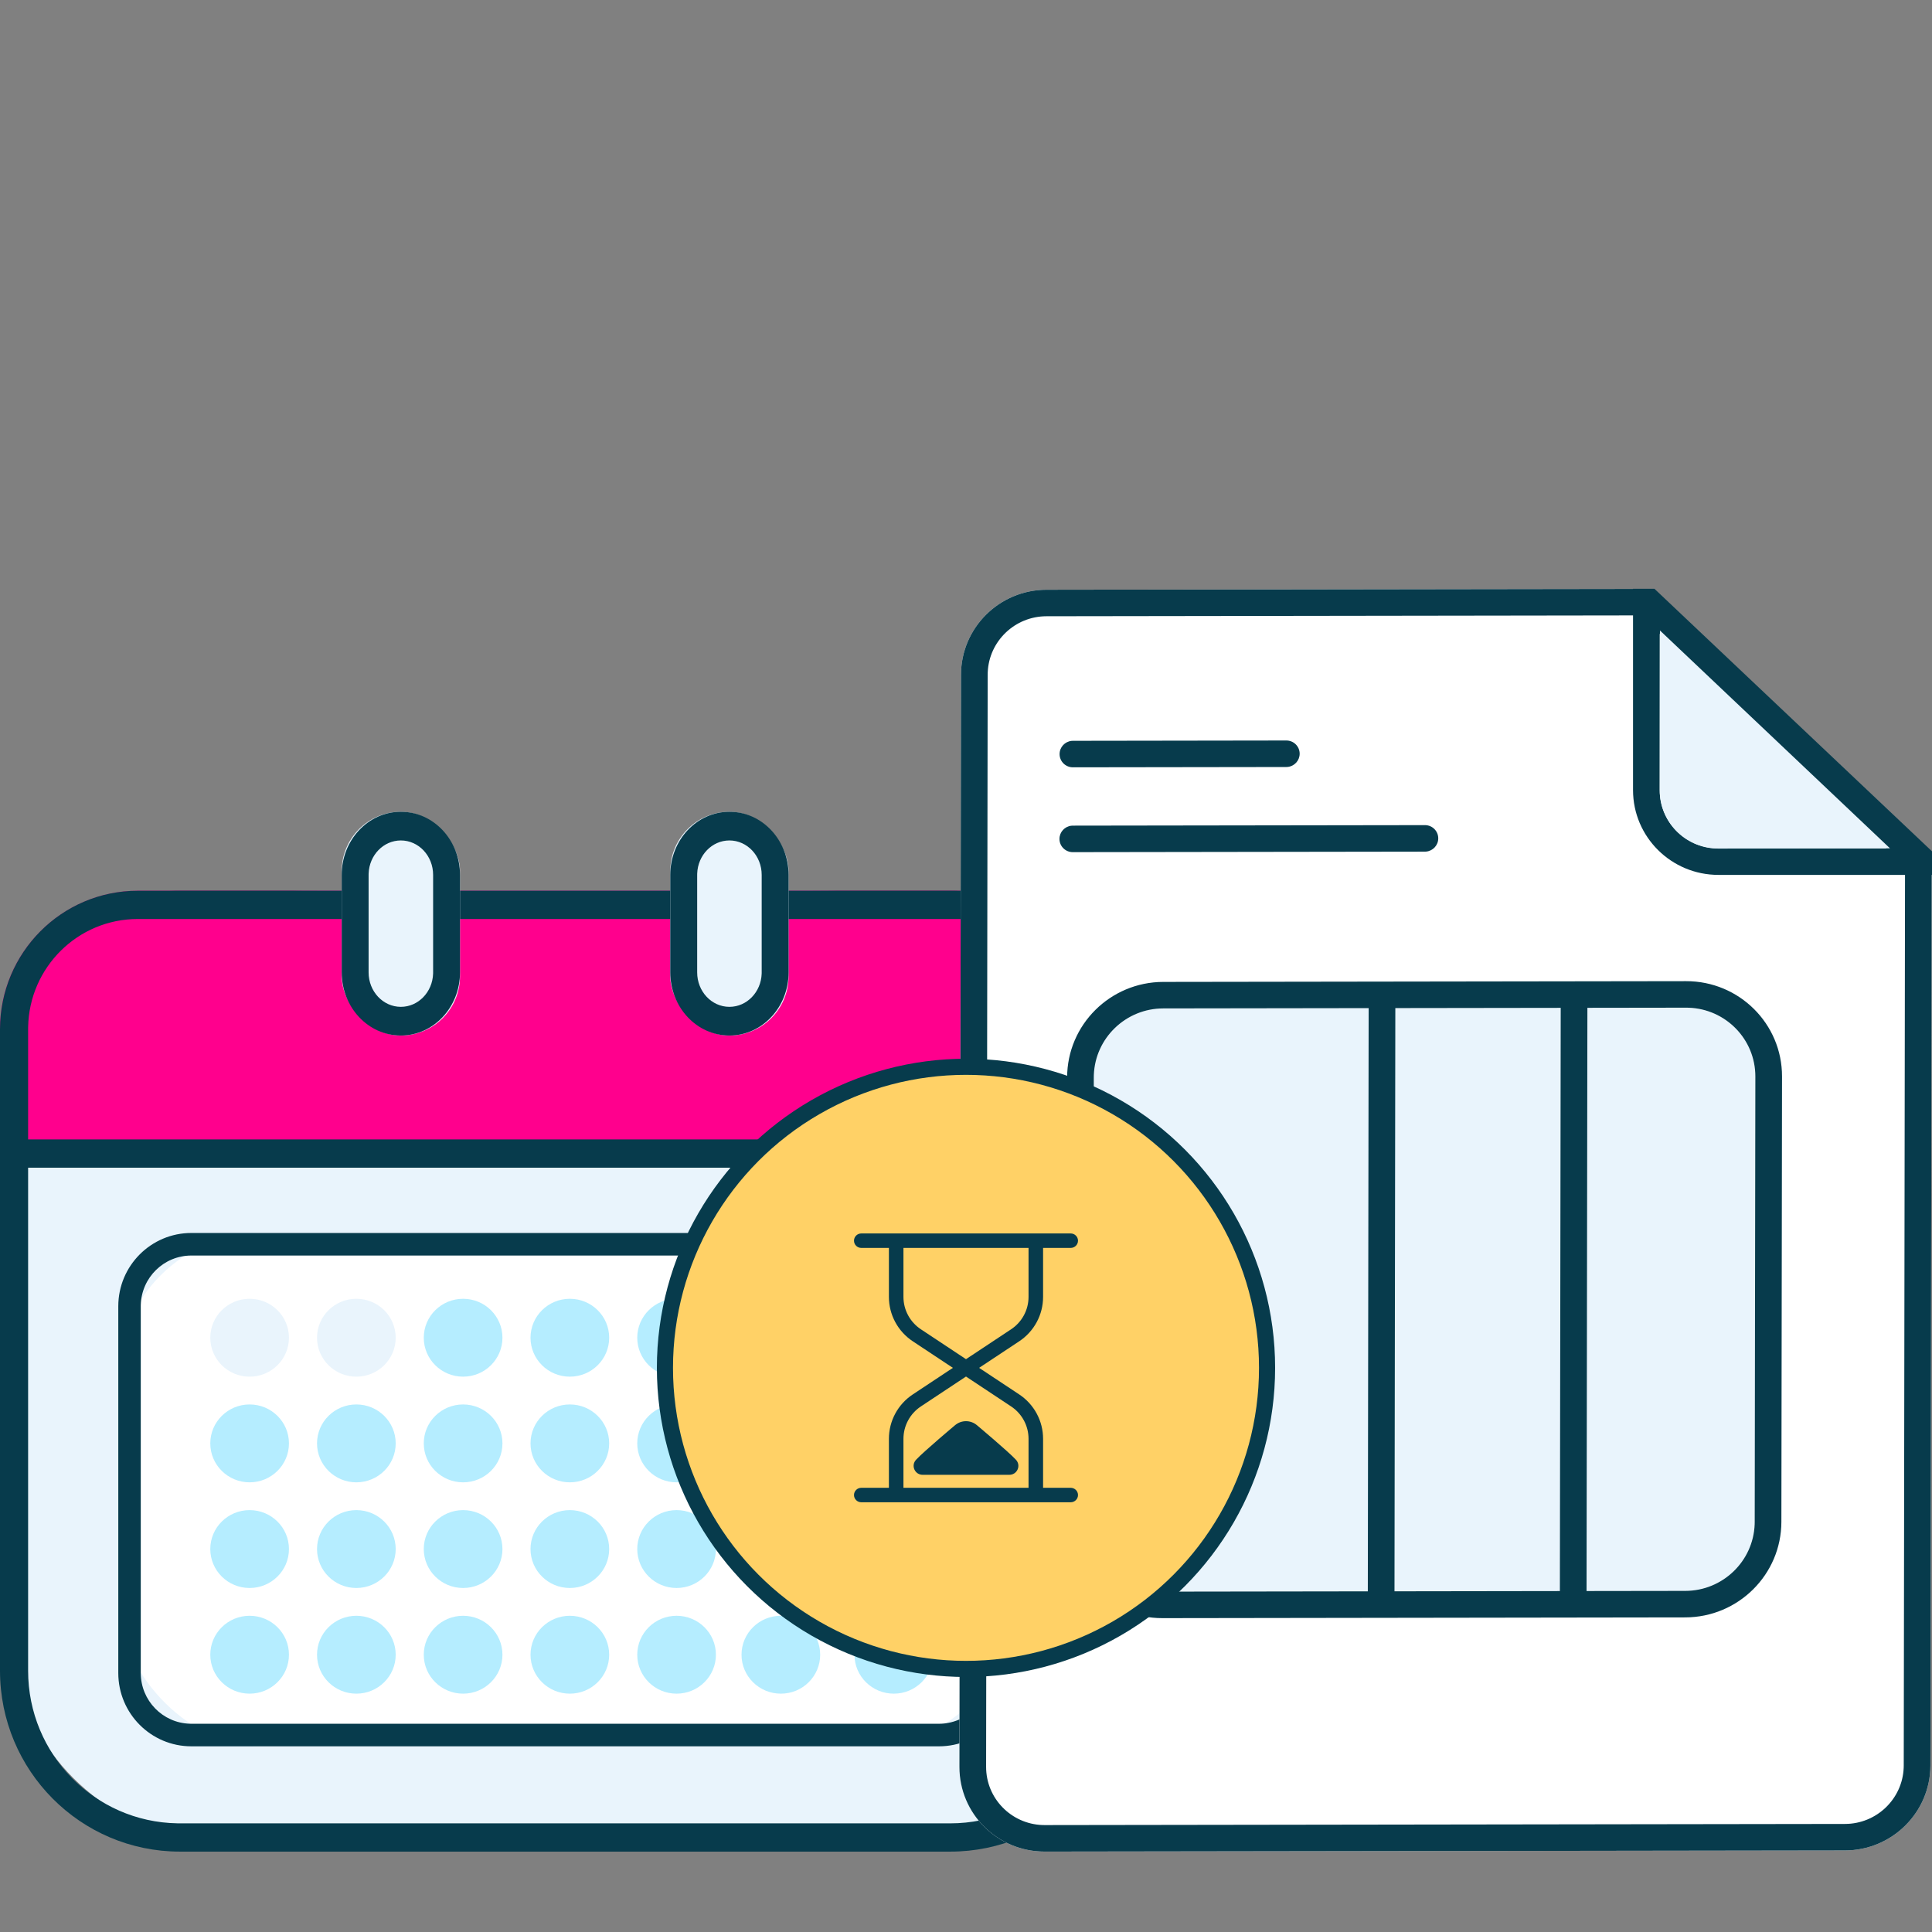 <?xml version="1.0" encoding="UTF-8"?>
<svg width="250px" height="250px" viewBox="0 0 250 250" version="1.1" xmlns="http://www.w3.org/2000/svg" xmlns:xlink="http://www.w3.org/1999/xlink">
    <rect x="0" y="0" width="250" height="250" fill="#808080" stroke="none"/>
    <title>Fintech/illustrations/standards/large/timeout service</title>
    <g id="Fintech/illustrations/standards/large/timeout-service" stroke="none" stroke-width="1" fill="none" fill-rule="evenodd">
        <g id="Group-4" transform="translate(0, 48.955)">
            <g id="Group-42" transform="translate(0, 56.087)">
                <g id="Group-34" transform="translate(0, 10.219)">
                    <path d="M41.423,-1.67355152e-15 L104.835,1.67355152e-15 C119.239,-9.72381627e-16 124.462,1.5 129.728,4.316 C134.994,7.132 139.126,11.265 141.943,16.531 C144.759,21.796 146.259,27.02 146.259,41.423 L146.259,82.914 C146.259,97.317 144.759,102.54 141.943,107.806 C139.126,113.072 134.994,117.205 129.728,120.021 C124.462,122.837 119.239,124.337 104.835,124.337 L41.423,124.337 C27.02,124.337 21.796,122.837 16.531,120.021 C11.265,117.205 7.132,113.072 4.316,107.806 C1.5,102.54 6.48254418e-16,97.317 -1.11570101e-15,82.914 L1.11570101e-15,41.423 C-6.48254418e-16,27.02 1.5,21.796 4.316,16.531 C7.132,11.265 11.265,7.132 16.531,4.316 C21.796,1.5 27.02,9.72381627e-16 41.423,-1.67355152e-15 Z" id="Rectangle-Copy-10" fill="#E9F4FC"></path>
                    <path d="M122.974,0 C135.833,0 146.259,10.479 146.259,23.405 L146.259,100.932 C146.259,113.858 135.833,124.337 122.974,124.337 L23.285,124.337 C10.425,124.337 0,113.858 0,100.932 L0,23.405 C0,10.479 10.425,0 23.285,0 L122.974,0 Z M122.974,3.657 L23.285,3.657 C12.543,3.657 3.814,12.322 3.641,23.078 L3.638,23.405 L3.638,100.932 C3.638,111.729 12.259,120.503 22.96,120.677 L23.285,120.68 L122.974,120.68 C133.716,120.68 142.444,112.014 142.618,101.259 L142.62,100.932 L142.62,23.405 C142.62,12.607 133.999,3.834 123.298,3.66 L122.974,3.657 Z" id="Rectangle-Copy-10" fill="#073B4C" fill-rule="nonzero"></path>
                    <g id="Group-33">
                        <path d="M17.892,0 L128.366,0 C138.248,-1.81521411e-15 146.259,8.011 146.259,17.892 L146.259,35.838 L146.259,35.838 L0,35.838 L0,17.892 C-1.21014274e-15,8.011 8.011,1.81521411e-15 17.892,0 Z" id="Rectangle-Copy-9" fill="#FF008D"></path>
                        <path d="M128.431,0 C138.277,0 146.259,8.023 146.259,17.919 L146.259,35.838 L0,35.838 L0,17.919 C0,8.023 7.982,0 17.828,0 L128.431,0 Z M128.431,3.657 L17.828,3.657 C10.074,3.657 3.774,9.907 3.64,17.668 L3.638,17.919 L3.638,32.181 L142.62,32.181 L142.62,17.919 C142.62,10.126 136.402,3.793 128.681,3.659 L128.431,3.657 Z" id="Rectangle-Copy-11" fill="#073B4C" fill-rule="nonzero"></path>
                    </g>
                </g>
                <g id="Group-31" transform="translate(44.218, 0)">
                    <rect id="Rectangle-Copy-13" fill="#E9F4FC" x="0" y="0" width="15.306" height="28.955" rx="7.653"></rect>
                    <path d="M7.653,0 C11.88,0 15.306,3.656 15.306,8.167 L15.306,20.788 C15.306,25.299 11.88,28.955 7.653,28.955 C3.426,28.955 0,25.299 0,20.788 L0,8.167 C0,3.656 3.426,0 7.653,0 Z M7.653,3.712 C5.4,3.712 3.564,5.617 3.482,8 L3.479,8.167 L3.479,20.788 C3.479,23.249 5.348,25.243 7.653,25.243 C9.906,25.243 11.742,23.338 11.825,20.955 L11.827,20.788 L11.827,8.167 C11.827,5.707 9.959,3.712 7.653,3.712 Z" id="Rectangle-Copy-12" fill="#073B4C" fill-rule="nonzero"></path>
                </g>
                <g id="Group-31-Copy" transform="translate(86.735, 0)">
                    <rect id="Rectangle-Copy-13" fill="#E9F4FC" x="0" y="0" width="15.306" height="28.955" rx="7.653"></rect>
                    <path d="M7.653,0 C11.88,0 15.306,3.656 15.306,8.167 L15.306,20.788 C15.306,25.299 11.88,28.955 7.653,28.955 C3.426,28.955 0,25.299 0,20.788 L0,8.167 C0,3.656 3.426,0 7.653,0 Z M7.653,3.712 C5.4,3.712 3.564,5.617 3.482,8 L3.479,8.167 L3.479,20.788 C3.479,23.249 5.348,25.243 7.653,25.243 C9.906,25.243 11.742,23.338 11.825,20.955 L11.827,20.788 L11.827,8.167 C11.827,5.707 9.959,3.712 7.653,3.712 Z" id="Rectangle-Copy-12" fill="#073B4C" fill-rule="nonzero"></path>
                </g>
                <g id="Group-35" transform="translate(15.306, 54.504)">
                    <rect id="Rectangle" fill="#FFFFFF" x="0" y="0" width="115.646" height="66.427" rx="18.707"></rect>
                    <path d="M106.191,0 C111.413,0 115.646,4.249 115.646,9.49 L115.646,56.937 C115.646,62.178 111.413,66.427 106.191,66.427 L9.455,66.427 C4.233,66.427 0,62.178 0,56.937 L0,9.49 C0,4.249 4.233,0 9.455,0 L106.191,0 Z M106.191,2.92 L9.455,2.92 C5.905,2.92 3.014,5.757 2.912,9.296 L2.909,9.49 L2.909,56.937 C2.909,60.501 5.736,63.401 9.262,63.504 L9.455,63.507 L106.191,63.507 C109.742,63.507 112.632,60.669 112.734,57.131 L112.737,56.937 L112.737,9.49 C112.737,5.926 109.91,3.025 106.384,2.923 L106.191,2.92 Z" id="Rectangle" fill="#073B4C" fill-rule="nonzero"></path>
                </g>
                <g id="Group-41" transform="translate(27.211, 63.02)">
                    <ellipse id="Oval-Copy-8" fill="#E9F4FC" cx="5.09" cy="5.039" rx="5.09" ry="5.039"></ellipse>
                    <ellipse id="Oval-Copy-9" fill="#E9F4FC" cx="18.902" cy="5.039" rx="5.09" ry="5.039"></ellipse>
                    <ellipse id="Oval-Copy-3" fill="#B5EDFF" cx="32.715" cy="5.039" rx="5.09" ry="5.039"></ellipse>
                    <ellipse id="Oval-Copy-10" fill="#B5EDFF" cx="32.715" cy="18.712" rx="5.09" ry="5.039"></ellipse>
                    <ellipse id="Oval-Copy-4" fill="#B5EDFF" cx="46.527" cy="5.039" rx="5.09" ry="5.039"></ellipse>
                    <ellipse id="Oval-Copy-11" fill="#B5EDFF" cx="46.527" cy="18.712" rx="5.09" ry="5.039"></ellipse>
                    <ellipse id="Oval-Copy-5" fill="#B5EDFF" cx="60.339" cy="5.039" rx="5.09" ry="5.039"></ellipse>
                    <ellipse id="Oval-Copy-12" fill="#B5EDFF" cx="60.339" cy="18.712" rx="5.09" ry="5.039"></ellipse>
                    <ellipse id="Oval-Copy-6" fill="#B5EDFF" cx="74.151" cy="5.039" rx="5.09" ry="5.039"></ellipse>
                    <ellipse id="Oval-Copy-13" fill="#B5EDFF" cx="74.151" cy="18.712" rx="5.09" ry="5.039"></ellipse>
                    <ellipse id="Oval-Copy-7" fill="#B5EDFF" cx="87.963" cy="5.039" rx="5.09" ry="5.039"></ellipse>
                    <ellipse id="Oval-Copy-14" fill="#B5EDFF" cx="87.963" cy="18.712" rx="5.09" ry="5.039"></ellipse>
                    <ellipse id="Oval-Copy-8" fill="#B5EDFF" cx="5.09" cy="18.712" rx="5.09" ry="5.039"></ellipse>
                    <ellipse id="Oval-Copy-9" fill="#B5EDFF" cx="18.902" cy="18.712" rx="5.09" ry="5.039"></ellipse>
                    <ellipse id="Oval-Copy-10" fill="#B5EDFF" cx="32.715" cy="32.385" rx="5.09" ry="5.039"></ellipse>
                    <ellipse id="Oval-Copy-11" fill="#B5EDFF" cx="46.527" cy="32.385" rx="5.09" ry="5.039"></ellipse>
                    <ellipse id="Oval-Copy-12" fill="#B5EDFF" cx="60.339" cy="32.385" rx="5.09" ry="5.039"></ellipse>
                    <ellipse id="Oval-Copy-13" fill="#B5EDFF" cx="74.151" cy="32.385" rx="5.09" ry="5.039"></ellipse>
                    <ellipse id="Oval-Copy-14" fill="#B5EDFF" cx="87.963" cy="32.385" rx="5.09" ry="5.039"></ellipse>
                    <ellipse id="Oval-Copy-8" fill="#B5EDFF" cx="5.09" cy="32.385" rx="5.09" ry="5.039"></ellipse>
                    <ellipse id="Oval-Copy-9" fill="#B5EDFF" cx="18.902" cy="32.385" rx="5.09" ry="5.039"></ellipse>
                    <ellipse id="Oval-Copy-10" fill="#B5EDFF" cx="5.09" cy="46.058" rx="5.09" ry="5.039"></ellipse>
                    <ellipse id="Oval-Copy-11" fill="#B5EDFF" cx="18.902" cy="46.058" rx="5.09" ry="5.039"></ellipse>
                    <ellipse id="Oval-Copy-12" fill="#B5EDFF" cx="32.715" cy="46.058" rx="5.09" ry="5.039"></ellipse>
                    <ellipse id="Oval-Copy-13" fill="#B5EDFF" cx="46.527" cy="46.058" rx="5.09" ry="5.039"></ellipse>
                    <ellipse id="Oval-Copy-14" fill="#B5EDFF" cx="60.339" cy="46.058" rx="5.09" ry="5.039"></ellipse>
                    <ellipse id="Oval-Copy-15" fill="#B5EDFF" cx="73.831" cy="46.058" rx="5.09" ry="5.039"></ellipse>
                    <ellipse id="Oval-Copy-16" fill="#B5EDFF" cx="88.447" cy="46.058" rx="5.09" ry="5.039"></ellipse>
                </g>
            </g>
            <g id="Fintech/illustrations/succes/QR-pay-Copy-3" transform="translate(124.15, 27.234)" fill-rule="nonzero">
                <g id="Group">
                    <path d="M89.45,0.011 L125.814,34.396 L125.644,152.266 C125.636,158.328 120.683,163.25 114.583,163.259 L11.03,163.406 C4.93,163.415 -0.009,158.507 1.15140429e-05,152.445 L0.203,11.116 C0.212,5.053 5.165,0.131 11.265,0.123 L89.45,0.011 Z" id="Path" fill="#FFFFFF"></path>
                    <path d="M94.029,54.204 L26.375,54.3 C21.526,54.307 17.57,58.134 17.393,62.912 L17.387,63.232 L17.304,120.861 C17.297,125.68 21.137,129.601 25.944,129.762 L26.266,129.767 L93.921,129.671 C98.769,129.664 102.726,125.837 102.902,121.059 L102.908,120.739 L102.991,63.11 C102.998,58.291 99.158,54.371 94.351,54.209 L94.029,54.204 Z" id="Path" fill="#E9F4FC"></path>
                    <path d="M89.45,0.011 L125.814,34.396 L125.644,152.266 C125.636,158.328 120.683,163.25 114.583,163.259 L11.03,163.406 C4.93,163.415 -0.009,158.507 1.15140429e-05,152.445 L0.203,11.116 C0.212,5.053 5.165,0.131 11.265,0.123 L89.45,0.011 Z M88.065,3.444 L11.26,3.553 C7.168,3.559 3.828,6.78 3.662,10.807 L3.655,11.111 L3.452,152.44 C3.446,156.506 6.677,159.817 10.729,159.97 L11.035,159.976 L114.588,159.828 C118.679,159.822 122.02,156.602 122.186,152.574 L122.193,152.271 L122.36,35.873 L88.065,3.444 Z M94.034,50.774 C100.897,50.764 106.453,56.285 106.443,63.105 L106.36,120.734 C106.35,127.555 100.779,133.091 93.916,133.101 L26.261,133.198 C19.398,133.207 13.843,127.686 13.852,120.866 L13.935,63.237 C13.945,56.417 19.517,50.88 26.38,50.87 L94.034,50.774 Z M52.953,54.262 L26.375,54.3 C21.526,54.307 17.57,58.134 17.393,62.912 L17.387,63.232 L17.304,120.861 C17.297,125.68 21.137,129.601 25.944,129.762 L26.266,129.767 L52.845,129.729 L52.953,54.262 Z M77.806,54.227 L56.405,54.257 L56.296,129.725 L77.697,129.694 L77.806,54.227 Z M94.029,54.204 L81.258,54.222 L81.149,129.689 L93.921,129.671 C98.769,129.664 102.726,125.837 102.902,121.059 L102.908,120.739 L102.991,63.11 C102.998,58.291 99.158,54.371 94.351,54.209 L94.029,54.204 Z M60.236,30.583 C61.189,30.581 61.961,31.348 61.959,32.296 C61.958,33.184 61.278,33.915 60.408,34.004 L60.231,34.013 L14.668,34.078 C13.715,34.079 12.943,33.313 12.944,32.365 C12.946,31.477 13.626,30.746 14.496,30.657 L14.673,30.648 L60.236,30.583 Z M42.303,19.631 C43.256,19.63 44.027,20.397 44.026,21.344 C44.025,22.232 43.345,22.963 42.474,23.053 L42.298,23.062 L14.684,23.101 C13.73,23.102 12.959,22.336 12.96,21.388 C12.961,20.5 13.642,19.769 14.512,19.68 L14.689,19.671 L42.303,19.631 Z" id="Shape" fill="#073B4C"></path>
                    <path d="M89.934,0 L125.85,33.972 L125.85,37.022 L98.217,37.022 C92.112,37.022 87.164,32.11 87.164,26.052 L87.164,0 L89.934,0 Z M120.444,33.594 L90.618,5.382 L90.618,26.052 C90.618,30.116 93.856,33.428 97.911,33.588 L98.217,33.594 L120.444,33.594 Z" id="Path" fill="#073B4C"></path>
                    <path d="M120.412,33.584 L90.648,5.395 L90.618,26.08 C90.612,30.146 93.843,33.457 97.896,33.61 L98.201,33.616 L120.412,33.584 Z" id="Path" fill="#E9F4FC"></path>
                </g>
            </g>
        </g>
        <g id="tick" transform="translate(85, 137)">
            <circle id="Oval" stroke="#073B4C" stroke-width="2.085" fill="#FFD166" cx="40" cy="40" r="38.958"></circle>
            <g id="Iconly/Light-outline/Tick" transform="translate(25.507, 22.609)" fill="#073B4C">
                <path d="M28.044,0 C28.563,0 28.986,0.419 28.986,0.935 C28.986,1.451 28.563,1.87 28.044,1.87 L28.044,1.87 L24.468,1.87 L24.468,8.204 C24.468,10.525 23.309,12.677 21.368,13.961 L21.368,13.961 L16.189,17.391 L21.367,20.821 C23.309,22.106 24.468,24.258 24.468,26.578 L24.468,26.578 L24.468,32.913 L28.044,32.913 C28.563,32.913 28.986,33.332 28.986,33.848 C28.986,34.363 28.563,34.783 28.044,34.783 L28.044,34.783 L0.941,34.783 C0.422,34.783 0,34.363 0,33.848 C0,33.332 0.422,32.913 0.941,32.913 L0.941,32.913 L4.517,32.913 L4.517,26.578 C4.517,24.258 5.676,22.106 7.618,20.822 L7.618,20.822 L12.796,17.391 L7.619,13.961 C5.677,12.677 4.517,10.525 4.517,8.204 L4.517,8.204 L4.517,1.87 L0.941,1.87 C0.422,1.87 0,1.451 0,0.935 C0,0.419 0.422,0 0.941,0 L0.941,0 Z M14.493,18.515 L8.661,22.378 C7.245,23.315 6.399,24.885 6.399,26.578 L6.399,26.578 L6.399,32.913 L22.586,32.913 L22.586,26.578 C22.586,24.885 21.74,23.315 20.323,22.377 L20.323,22.377 L14.493,18.515 Z M13.074,24.814 C13.891,24.118 15.095,24.118 15.911,24.814 C15.962,24.857 19.882,28.144 20.924,29.25 C20.935,29.262 20.947,29.274 20.958,29.287 C21.651,30.027 21.119,31.231 20.102,31.231 L20.102,31.231 L8.884,31.231 C7.866,31.231 7.335,30.027 8.028,29.287 C8.039,29.274 8.05,29.262 8.062,29.25 C9.104,28.144 13.024,24.857 13.074,24.814 Z M22.586,1.87 L6.399,1.87 L6.399,8.204 C6.399,9.897 7.245,11.468 8.662,12.405 L8.662,12.405 L14.493,16.268 L20.324,12.405 C21.74,11.468 22.586,9.897 22.586,8.204 L22.586,8.204 L22.586,1.87 Z" id="Combined-Shape"></path>
            </g>
        </g>
    </g>
</svg>